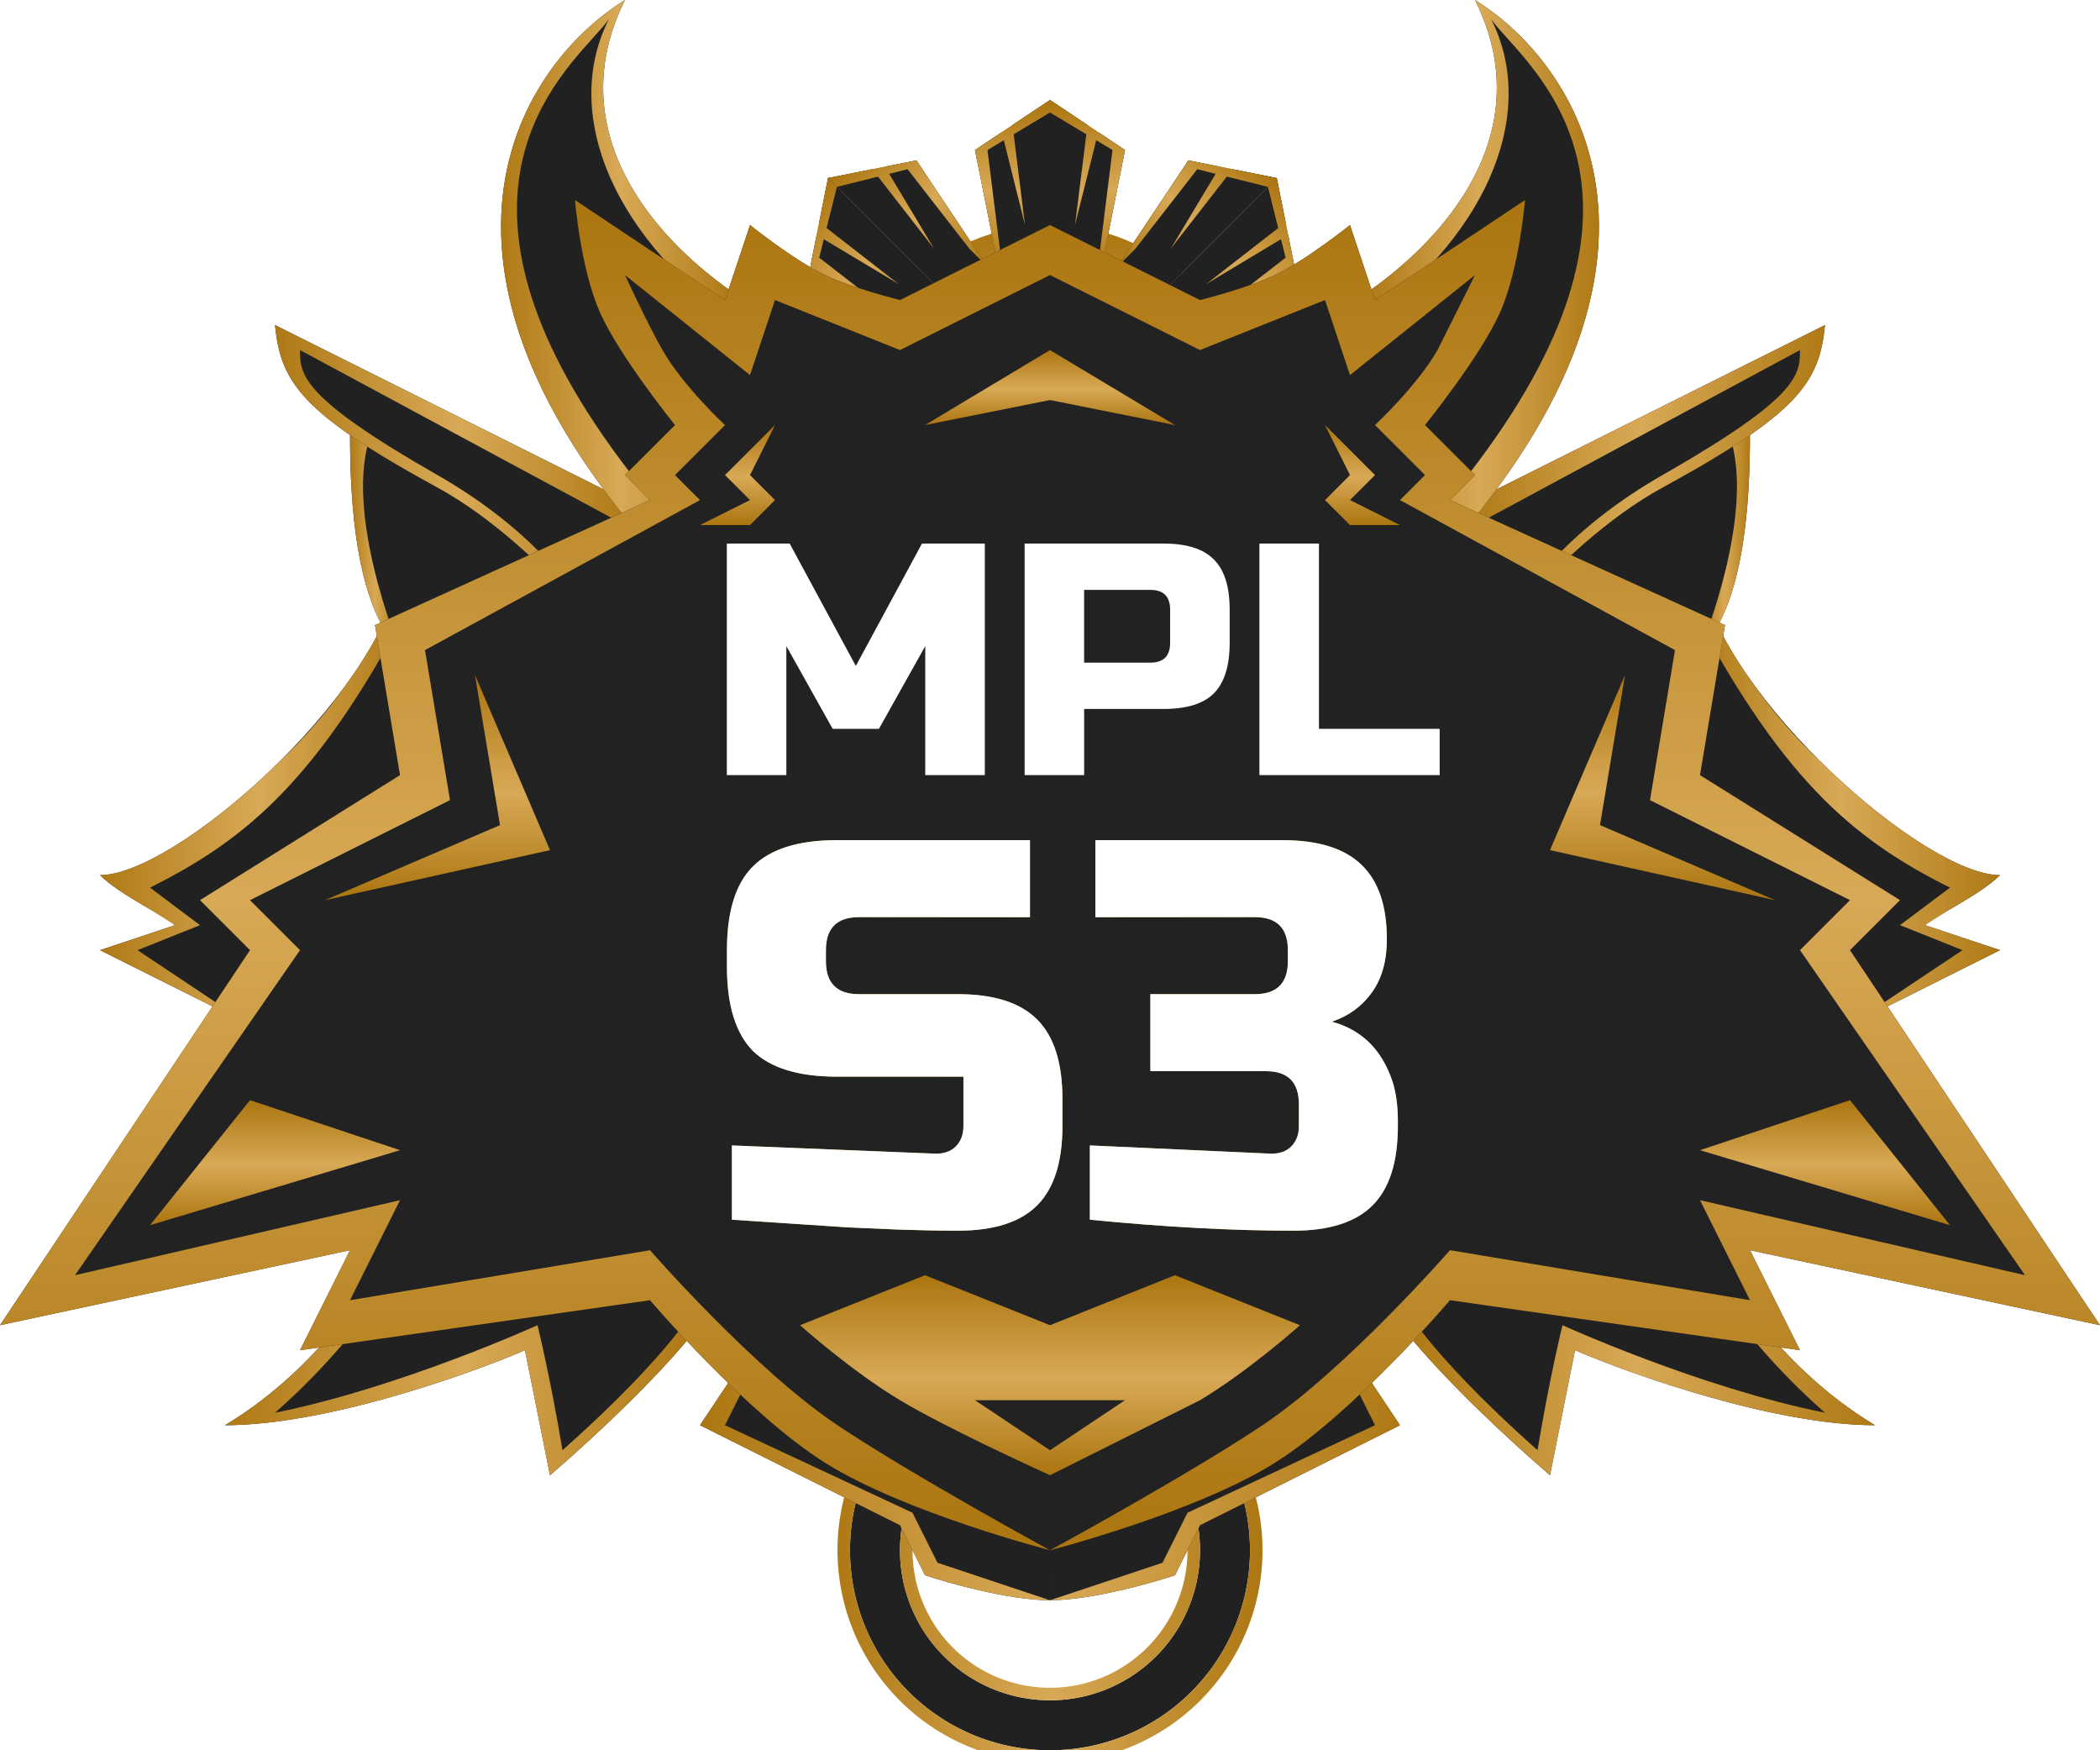 <svg xmlns="http://www.w3.org/2000/svg" width="84" height="70" fill="none" xmlns:v="https://vecta.io/nano"><style><![CDATA[.B{fill:#212121}.C{fill-rule:evenodd}]]></style><g class="C"><path d="M42 70a8 8 0 1 0 0-16 8 8 0 1 0 0 16zm0-2a6 6 0 1 0 0-12 6 6 0 1 0 0 12z" class="B"/><path d="M50.5 62a8.5 8.5 0 1 1-17 0 8.5 8.5 0 1 1 17 0zM42 67.5a5.5 5.5 0 1 0 0-11 5.5 5.5 0 1 0 0 11zm8-5.5a8 8 0 1 1-16 0 8 8 0 1 1 16 0zm-2 0a6 6 0 1 1-12 0 6 6 0 1 1 12 0z" fill="url(#B)"/></g><circle cx="42" cy="17" r="8" fill="url(#C)"/><path d="M39 6l3-2v7h-2l-1-5z" fill="url(#D)"/><path d="M45 6l-3-2v7h2l1-5z" fill="url(#E)"/><g class="C"><g class="B"><path d="M40.071 5.286L39 6l1 5h2V4l-1.5 1 .5 4-.928-3.714z"/><path d="M43.928 5.286L45 6l-1 5h-2V4l1.5 1h0L43 9l.929-3.714z"/></g><path d="M42 4l-3 2 1 5v-1l-.5-4L42 4.5V4z" fill="url(#D)"/><path d="M42 4l3 2-1 5v-1l.5-4L42 4.5V4z" fill="url(#E)"/></g><path d="M32.414 10.657l.707-3.535 4.95 4.95-1.414 1.414-4.243-2.828z" fill="url(#F)"/><path d="M36.657 6.414l-3.535.707 4.95 4.95 1.414-1.414-2.829-4.243z" fill="url(#G)"/><g class="C"><g class="B"><path d="M32.667 9.394l-.252 1.263 4.243 2.829 1.414-1.414-4.95-4.95-.354 1.768 3.182 2.475-3.283-1.97z"/><path d="M35.394 6.667l1.263-.253 2.829 4.243-1.414 1.414-4.95-4.95 1.768-.354 2.475 3.182-1.97-3.283z"/></g><path d="M33.121 7.121l-.707 3.535 4.243 2.829-.707-.707-3.182-2.475.707-2.828-.354-.354z" fill="url(#F)"/><path d="M33.121 7.121l3.535-.707 2.829 4.243-.707-.707-2.475-3.182-2.828.707-.354-.354z" fill="url(#G)"/></g><path d="M51.778 10.657l-.707-3.535-4.95 4.95 1.414 1.414 4.243-2.828z" fill="url(#H)"/><path d="M47.536 6.414l3.535.707-4.95 4.95-1.414-1.414 2.828-4.243z" fill="url(#I)"/><g class="C"><g class="B"><path d="M51.526 9.394l.252 1.263-4.243 2.829-1.414-1.414 4.95-4.95.354 1.768-3.182 2.475 3.283-1.97z"/><path d="M48.798 6.667l-1.263-.253-2.828 4.243 1.414 1.414 4.95-4.95-1.768-.354-2.475 3.182 1.97-3.283z"/></g><path d="M51.071 7.121l.707 3.535-4.243 2.829.707-.707 3.182-2.475-.707-2.828.354-.354z" fill="url(#H)"/><path d="M51.071 7.121l-3.535-.707-2.828 4.243.707-.707 2.475-3.182 2.828.707.353-.354z" fill="url(#I)"/></g><path d="M4 35c3 0 11-7 12-12l3 3v6l-9 9-6-3 3-1c-.333-.333-2.2-1.2-3-2z" class="B"/><path d="M11.15 30.487C8.549 33.057 5.58 35 4 35c.486.486 1.366.997 2.057 1.398L7 37l-3 1 6 3-4.5-3L8 37l-2-1.5c3.887-1.944 6.83-4.359 10.664-11.836L16 23c-.276 1.378-1.083 2.907-2.17 4.401-.705 1.006-1.591 2.06-2.68 3.087z" fill="url(#J)" class="C"/><path d="M24 22c-.333.333-4 1.6-8 4-2-2-2-7-2-9 4 0 7 2.667 10 5z" class="B"/><path d="M16 26c-2-2-2-7-2-9h1c-1.5 3 1 9 1 9z" fill="url(#K)"/><path d="M27 21l-16-8c.226 2.254 1 3.5 6.5 6.5C19.936 20.829 22 23 23 24l4-3z" class="B"/><path d="M12 14c0 1 .06 1.892 5.5 5 3.5 2 5.333 4.333 5.5 5l-.244-.245c-1.069-1.077-3.003-3.026-5.256-4.254-5.5-3-6.274-4.246-6.5-6.5l14.667 7.333L25 21l-13-7z" fill="url(#L)" class="C"/><path d="M9 57c4-2.4 6.333-6.333 7-8h13v2c0 1.6-4.667 6-7 8l-1-5c-2.333 1-8 3-12 3z" class="B"/><path d="M13.987 52.416C12.801 53.995 11.139 55.717 9 57c4 0 9.667-2 12-3l1 5c1.659-1.422 4.498-4.058 6-6.037V52s-1 2-5.5 6c-.5-3-1-5-1-5S16 55.5 11 56.5c4-3.5 6-7.5 6-7.5s-1.22 1.525-3.013 3.416z" fill="url(#M)" class="C"/><path d="M28 24C15.2 11.2 20.667 2.667 25 0c-3.5 7 4.333 12.667 9 14 0 .333-1.2 2.8-6 10z" class="B"/><path d="M25.097 20.801c.321.128.625.199.903.199l.5-.5C16.834 9.153 21.65 3.811 23.729 1.505c.267-.296.489-.543.63-.745C22.576 4.245 24.135 9.098 29.5 13c.058-.351.042-.757-.034-1.2C25.727 9.246 22.521 4.957 25 0c-3.962 2.438-8.87 9.779.097 20.801z" fill="url(#N)" class="C"/><path d="M80 35c-3 0-11-7-12-12l-3 3v6l9 9 6-3-3-1c.333-.333 2.2-1.2 3-2z" class="B"/><path d="M72.85 30.487C75.451 33.057 78.42 35 80 35c-.486.486-1.366.997-2.057 1.398L77 37l3 1-6 3 4.5-3-2.5-1 2-1.5c-3.887-1.944-6.83-4.359-10.664-11.836L68 23c.275 1.378 1.083 2.907 2.17 4.401.705 1.006 1.591 2.06 2.68 3.087z" fill="url(#O)" class="C"/><path d="M60 22c.333.333 4 1.6 8 4 2-2 2-7 2-9-4 0-7 2.667-10 5z" class="B"/><path d="M68 26c2-2 2-7 2-9h-1c1.5 3-1 9-1 9z" fill="url(#P)"/><path d="M57 21l16-8c-.225 2.254-1 3.5-6.5 6.5C64.064 20.829 62 23 61 24l-4-3z" class="B"/><g class="C"><path d="M72 14c0 1-.06 1.892-5.5 5-3.5 2-5.333 4.333-5.5 5l.244-.245c1.069-1.077 3.003-3.026 5.256-4.254 5.5-3 6.275-4.246 6.5-6.5l-14.667 7.333L59 21l13-7z" fill="url(#Q)"/><path d="M54 54l2 3-8 4-1 2c-1 .333-3.4 1-5 1V54h12zm-24 0l-2 3 8 4 1 2c1 .333 3.4 1 5 1V54H30z" class="B"/><path d="M54 55h.667L56 57h0l-8 4-1 2c-1 .333-3.4 1-5 1l4.5-1.5 1-2L55 57l-1-2zm-24 0h-.667L28 57h0l8 4 1 2c1 .333 3.4 1 5 1l-4.5-1.5-1-2L29 57l1-2z" fill="url(#R)"/></g><path d="M75 57c-4-2.4-6.333-6.333-7-8H55v2c0 1.6 4.667 6 7 8l1-5c2.333 1 8 3 12 3z" class="B"/><path d="M70.013 52.416C71.199 53.995 72.861 55.717 75 57c-4 0-9.667-2-12-3l-1 5c-1.659-1.422-4.498-4.058-6-6.037V52s1 2 5.5 6c.5-3 1-5 1-5S68 55.5 73 56.5C69 53 67 49 67 49s1.22 1.525 3.013 3.416z" fill="url(#S)" class="C"/><path d="M56 24c12.8-12.8 7.333-21.333 3-24 3.5 7-4.333 12.667-9 14 0 .333 1.2 2.8 6 10z" class="B"/><g class="C"><path d="M58.903 20.801c-.321.128-.625.199-.903.199l-.5-.5c9.666-11.347 4.849-16.689 2.77-18.995-.267-.296-.489-.543-.63-.745 1.783 3.484.224 8.338-5.141 12.24-.058-.351-.042-.757.034-1.2C58.273 9.246 61.479 4.957 59 0c3.962 2.438 8.87 9.779-.097 20.801z" fill="url(#T)"/><path d="M42 9l-6 3s-1.886-.467-3-1c-1.27-.607-3-2-3-2l-1 3-6-4s.219 2.743 1 4.5 3 4.5 3 4.5l-2 2 1 1-11 5 1 6-8 5 2 2L0 53l14-3-2 4 14-2s3.841 4.516 7 6.5c3.194 2.005 9 3.5 9 3.5h0s5.806-1.495 9-3.5c3.159-1.984 7-6.5 7-6.5l14 2-2-4 14 3-10-15 2-2-8-5 1-6-11-5 1-1-2-2s2.219-2.743 3-4.5S61 8 61 8l-6 4-1-3s-1.73 1.392-3 2c-1.114.533-3 1-3 1l-6-3z" fill="#232222"/><path d="M36 14l6-3 6 3 5-2 1 3 5-4-1.5 3c-.822 1.438-2.5 3-2.5 3l2 2-1 1 11 6-1 6 8 4-2 2 9 13-13-3 2 4-12-2s-4.167 4.776-7.5 7c-3.051 2.036-8.5 5-8.5 5s5.806-1.495 9-3.5c3.159-1.984 7-6.5 7-6.5l14 2-2-4 14 3-10-15 2-2-8-5 1-6-11-5 1-1-2-2s2.219-2.743 3-4.5S61 8 61 8l-6 4-1-3s-1.73 1.392-3 2c-1.114.533-3 1-3 1l-6-3-6 3s-1.886-.467-3-1c-1.27-.607-3-2-3-2l-1 3-6-4s.219 2.743 1 4.5 3 4.5 3 4.5l-2 2 1 1-11 5 1 6-8 5 2 2L0 53l14-3-2 4 14-2s3.841 4.516 7 6.5c3.194 2.005 9 3.5 9 3.5s-5.449-2.964-8.5-5c-3.332-2.224-7.5-7-7.5-7l-12 2 2-4-13 3 9-13-2-2 8-4-1-6 11-6-1-1 2-2s-1.678-1.561-2.5-3c-.613-1.072-1.5-3-1.5-3l5 4 1-3 5 2z" fill="url(#U)"/></g><path d="M6 49l4-5 6 2-10 3z" fill="url(#V)"/><path d="M20 33l-1-6 3 7-9 2 7-3z" fill="url(#W)"/><path d="M30 20l-1-1 2-2-1 2 1 1-1 1h-2l2-1z" fill="url(#X)"/><g class="C"><path d="M42 59l6-3c1.953-1.172 4-3 4-3l-5-2-5 2-5-2-5 2s2.047 1.828 4 3c1.945 1.167 5.968 2.986 6 3h0 0z" fill="url(#Y)"/><path d="M42 14l5 3-5-1-5 1 5-3h0 0 0 0z" fill="url(#Z)"/></g><path d="M78 49l-4-5-6 2 10 3z" fill="url(#a)"/><path d="M64 33l1-6-3 7 9 2-7-3z" fill="url(#b)"/><path d="M54 20l1-1-2-2 1 2-1 1 1 1h2l-2-1z" fill="url(#c)"/><path d="M42 56h3l-3 2h0 0 0 0l-3-2h3 0z" fill="#232222" class="C"/><g filter="url(#A)"><use href="#e" fill="url(#d)"/></g><g fill="#fff"><use href="#e"/><path d="M37.01 25.84l-1.852 3.308h-1.852l-1.852-3.308V31h-2.381v-9.261h2.514l2.646 4.895 2.646-4.895h2.514V31H37.01v-5.16zm3.974-4.101h5.557c.926 0 1.596.212 2.011.635.423.415.635 1.085.635 2.011v1.323c0 .926-.212 1.601-.635 2.024-.415.415-1.085.622-2.011.622h-3.175V31h-2.381v-9.261zm5.821 2.646c0-.529-.265-.794-.794-.794h-2.646v2.911h2.646c.529 0 .794-.265.794-.794v-1.323zm5.953 4.763h4.829V31h-7.21v-9.261h2.381v7.409z"/></g><defs><filter id="A" x="23.227" y="27.75" width="38.538" height="27.32" filterUnits="userSpaceOnUse" color-interpolation-filters="sRGB"><feFlood flood-opacity="0"/><feBlend in="SourceGraphic"/><feGaussianBlur stdDeviation="2.925"/></filter><linearGradient id="B" x1="32.705" y1="62" x2="50.811" y2="62" href="#f"><stop stop-color="#ab750f"/><stop offset=".516" stop-color="#d8a956"/><stop offset="1" stop-color="#ab750f"/></linearGradient><linearGradient id="C" x1="42" y1="9" x2="42" y2="25" href="#f"><stop stop-color="#ab750f"/><stop offset=".516" stop-color="#d8a956"/><stop offset="1" stop-color="#ab750f"/></linearGradient><linearGradient id="D" x1="40.5" y1="4" x2="40.5" y2="11" href="#f"><stop stop-color="#ab750f"/><stop offset=".516" stop-color="#d8a956"/><stop offset="1" stop-color="#ab750f"/></linearGradient><linearGradient id="E" x1="43.5" y1="4" x2="43.5" y2="11" href="#f"><stop stop-color="#ab750f"/><stop offset=".516" stop-color="#d8a956"/><stop offset="1" stop-color="#ab750f"/></linearGradient><linearGradient id="F" x1="32.06" y1="8.182" x2="37.01" y2="13.132" href="#f"><stop stop-color="#ab750f"/><stop offset=".516" stop-color="#d8a956"/><stop offset="1" stop-color="#ab750f"/></linearGradient><linearGradient id="G" x1="34.182" y1="6.061" x2="39.132" y2="11.01" href="#f"><stop stop-color="#ab750f"/><stop offset=".516" stop-color="#d8a956"/><stop offset="1" stop-color="#ab750f"/></linearGradient><linearGradient id="H" x1="52.132" y1="8.182" x2="47.182" y2="13.132" href="#f"><stop stop-color="#ab750f"/><stop offset=".516" stop-color="#d8a956"/><stop offset="1" stop-color="#ab750f"/></linearGradient><linearGradient id="I" x1="50.01" y1="6.061" x2="45.061" y2="11.01" href="#f"><stop stop-color="#ab750f"/><stop offset=".516" stop-color="#d8a956"/><stop offset="1" stop-color="#ab750f"/></linearGradient><linearGradient id="J" x1="3.408" y1="32" x2="16.895" y2="32" href="#f"><stop stop-color="#ab750f"/><stop offset=".516" stop-color="#d8a956"/><stop offset="1" stop-color="#ab750f"/></linearGradient><linearGradient id="K" x1="13.906" y1="21.5" x2="16.036" y2="21.5" href="#f"><stop stop-color="#ab750f"/><stop offset=".516" stop-color="#d8a956"/><stop offset="1" stop-color="#ab750f"/></linearGradient><linearGradient id="L" x1="10.314" y1="18.5" x2="25.935" y2="18.5" href="#f"><stop stop-color="#ab750f"/><stop offset=".516" stop-color="#d8a956"/><stop offset="1" stop-color="#ab750f"/></linearGradient><linearGradient id="M" x1="8.112" y1="54" x2="28.348" y2="54" href="#f"><stop stop-color="#ab750f"/><stop offset=".516" stop-color="#d8a956"/><stop offset="1" stop-color="#ab750f"/></linearGradient><linearGradient id="N" x1="19.599" y1="10.5" x2="29.709" y2="10.5" href="#f"><stop stop-color="#ab750f"/><stop offset=".516" stop-color="#d8a956"/><stop offset="1" stop-color="#ab750f"/></linearGradient><linearGradient id="O" x1="80.592" y1="32" x2="67.105" y2="32" href="#f"><stop stop-color="#ab750f"/><stop offset=".516" stop-color="#d8a956"/><stop offset="1" stop-color="#ab750f"/></linearGradient><linearGradient id="P" x1="70.094" y1="21.5" x2="67.964" y2="21.5" href="#f"><stop stop-color="#ab750f"/><stop offset=".516" stop-color="#d8a956"/><stop offset="1" stop-color="#ab750f"/></linearGradient><linearGradient id="Q" x1="73.686" y1="18.5" x2="58.065" y2="18.5" href="#f"><stop stop-color="#ab750f"/><stop offset=".516" stop-color="#d8a956"/><stop offset="1" stop-color="#ab750f"/></linearGradient><linearGradient id="R" x1="57.309" y1="59.5" x2="27.488" y2="59.5" href="#f"><stop stop-color="#ab750f"/><stop offset=".516" stop-color="#d8a956"/><stop offset="1" stop-color="#ab750f"/></linearGradient><linearGradient id="S" x1="75.888" y1="54" x2="55.652" y2="54" href="#f"><stop stop-color="#ab750f"/><stop offset=".516" stop-color="#d8a956"/><stop offset="1" stop-color="#ab750f"/></linearGradient><linearGradient id="T" x1="64.401" y1="10.5" x2="54.292" y2="10.5" href="#f"><stop stop-color="#ab750f"/><stop offset=".516" stop-color="#d8a956"/><stop offset="1" stop-color="#ab750f"/></linearGradient><linearGradient id="U" x1="42" y1="8" x2="42" y2="62" href="#f"><stop stop-color="#ab750f"/><stop offset=".516" stop-color="#d8a956"/><stop offset="1" stop-color="#ab750f"/></linearGradient><linearGradient id="V" x1="11" y1="44" x2="11" y2="49" href="#f"><stop stop-color="#ab750f"/><stop offset=".516" stop-color="#d8a956"/><stop offset="1" stop-color="#ab750f"/></linearGradient><linearGradient id="W" x1="17.5" y1="27" x2="17.5" y2="36" href="#f"><stop stop-color="#ab750f"/><stop offset=".516" stop-color="#d8a956"/><stop offset="1" stop-color="#ab750f"/></linearGradient><linearGradient id="X" x1="29.5" y1="17" x2="29.5" y2="21" href="#f"><stop stop-color="#ab750f"/><stop offset=".516" stop-color="#d8a956"/><stop offset="1" stop-color="#ab750f"/></linearGradient><linearGradient id="Y" x1="42" y1="51" x2="42" y2="59" href="#f"><stop stop-color="#ab750f"/><stop offset=".516" stop-color="#d8a956"/><stop offset="1" stop-color="#ab750f"/></linearGradient><linearGradient id="Z" x1="42" y1="14" x2="42" y2="17" href="#f"><stop stop-color="#ab750f"/><stop offset=".516" stop-color="#d8a956"/><stop offset="1" stop-color="#ab750f"/></linearGradient><linearGradient id="a" x1="73" y1="44" x2="73" y2="49" href="#f"><stop stop-color="#ab750f"/><stop offset=".516" stop-color="#d8a956"/><stop offset="1" stop-color="#ab750f"/></linearGradient><linearGradient id="b" x1="66.5" y1="27" x2="66.5" y2="36" href="#f"><stop stop-color="#ab750f"/><stop offset=".516" stop-color="#d8a956"/><stop offset="1" stop-color="#ab750f"/></linearGradient><linearGradient id="c" x1="54.5" y1="17" x2="54.5" y2="21" href="#f"><stop stop-color="#ab750f"/><stop offset=".516" stop-color="#d8a956"/><stop offset="1" stop-color="#ab750f"/></linearGradient><linearGradient id="d" x1="26.644" y1="41.5" x2="57.531" y2="41.5" href="#f"><stop stop-color="#ab750f"/><stop offset=".516" stop-color="#d8a956"/><stop offset="1" stop-color="#ab750f"/></linearGradient><path id="e" d="M29.275 45.81l8.162.33c.337 0 .601-.095.792-.286.205-.205.308-.477.308-.814v-1.98h-5.06c-1.54 0-2.662-.345-3.366-1.034-.689-.704-1.034-1.826-1.034-3.366V38c0-1.54.345-2.655 1.034-3.344.704-.704 1.826-1.056 3.366-1.056h7.722v3.08h-6.842c-.88 0-1.32.44-1.32 1.32v.44c0 .88.44 1.32 1.32 1.32h3.96c1.437 0 2.493.337 3.168 1.012s1.012 1.731 1.012 3.168v1.1c0 1.437-.337 2.493-1.012 3.168s-1.731 1.012-3.168 1.012c-.748 0-1.54-.015-2.376-.044l-2.024-.088-4.642-.308v-2.97zm22.46 3.41c-2.449 0-5.163-.147-8.14-.44v-2.97l7.26.33c.337 0 .601-.095.792-.286.205-.205.308-.477.308-.814v-.88c0-.88-.44-1.32-1.32-1.32h-4.62v-3.08h4.18c.88 0 1.32-.44 1.32-1.32V38c0-.88-.44-1.32-1.32-1.32h-6.38V33.6h7.48c1.437 0 2.493.33 3.168.99.675.645 1.012 1.635 1.012 2.97 0 .88-.205 1.599-.616 2.156-.396.543-.924.924-1.584 1.144 1.188.323 1.995 1.115 2.42 2.376.147.455.22.983.22 1.584v.22c0 1.437-.337 2.493-1.012 3.168s-1.731 1.012-3.168 1.012z"/><linearGradient id="f" gradientUnits="userSpaceOnUse"/></defs></svg>